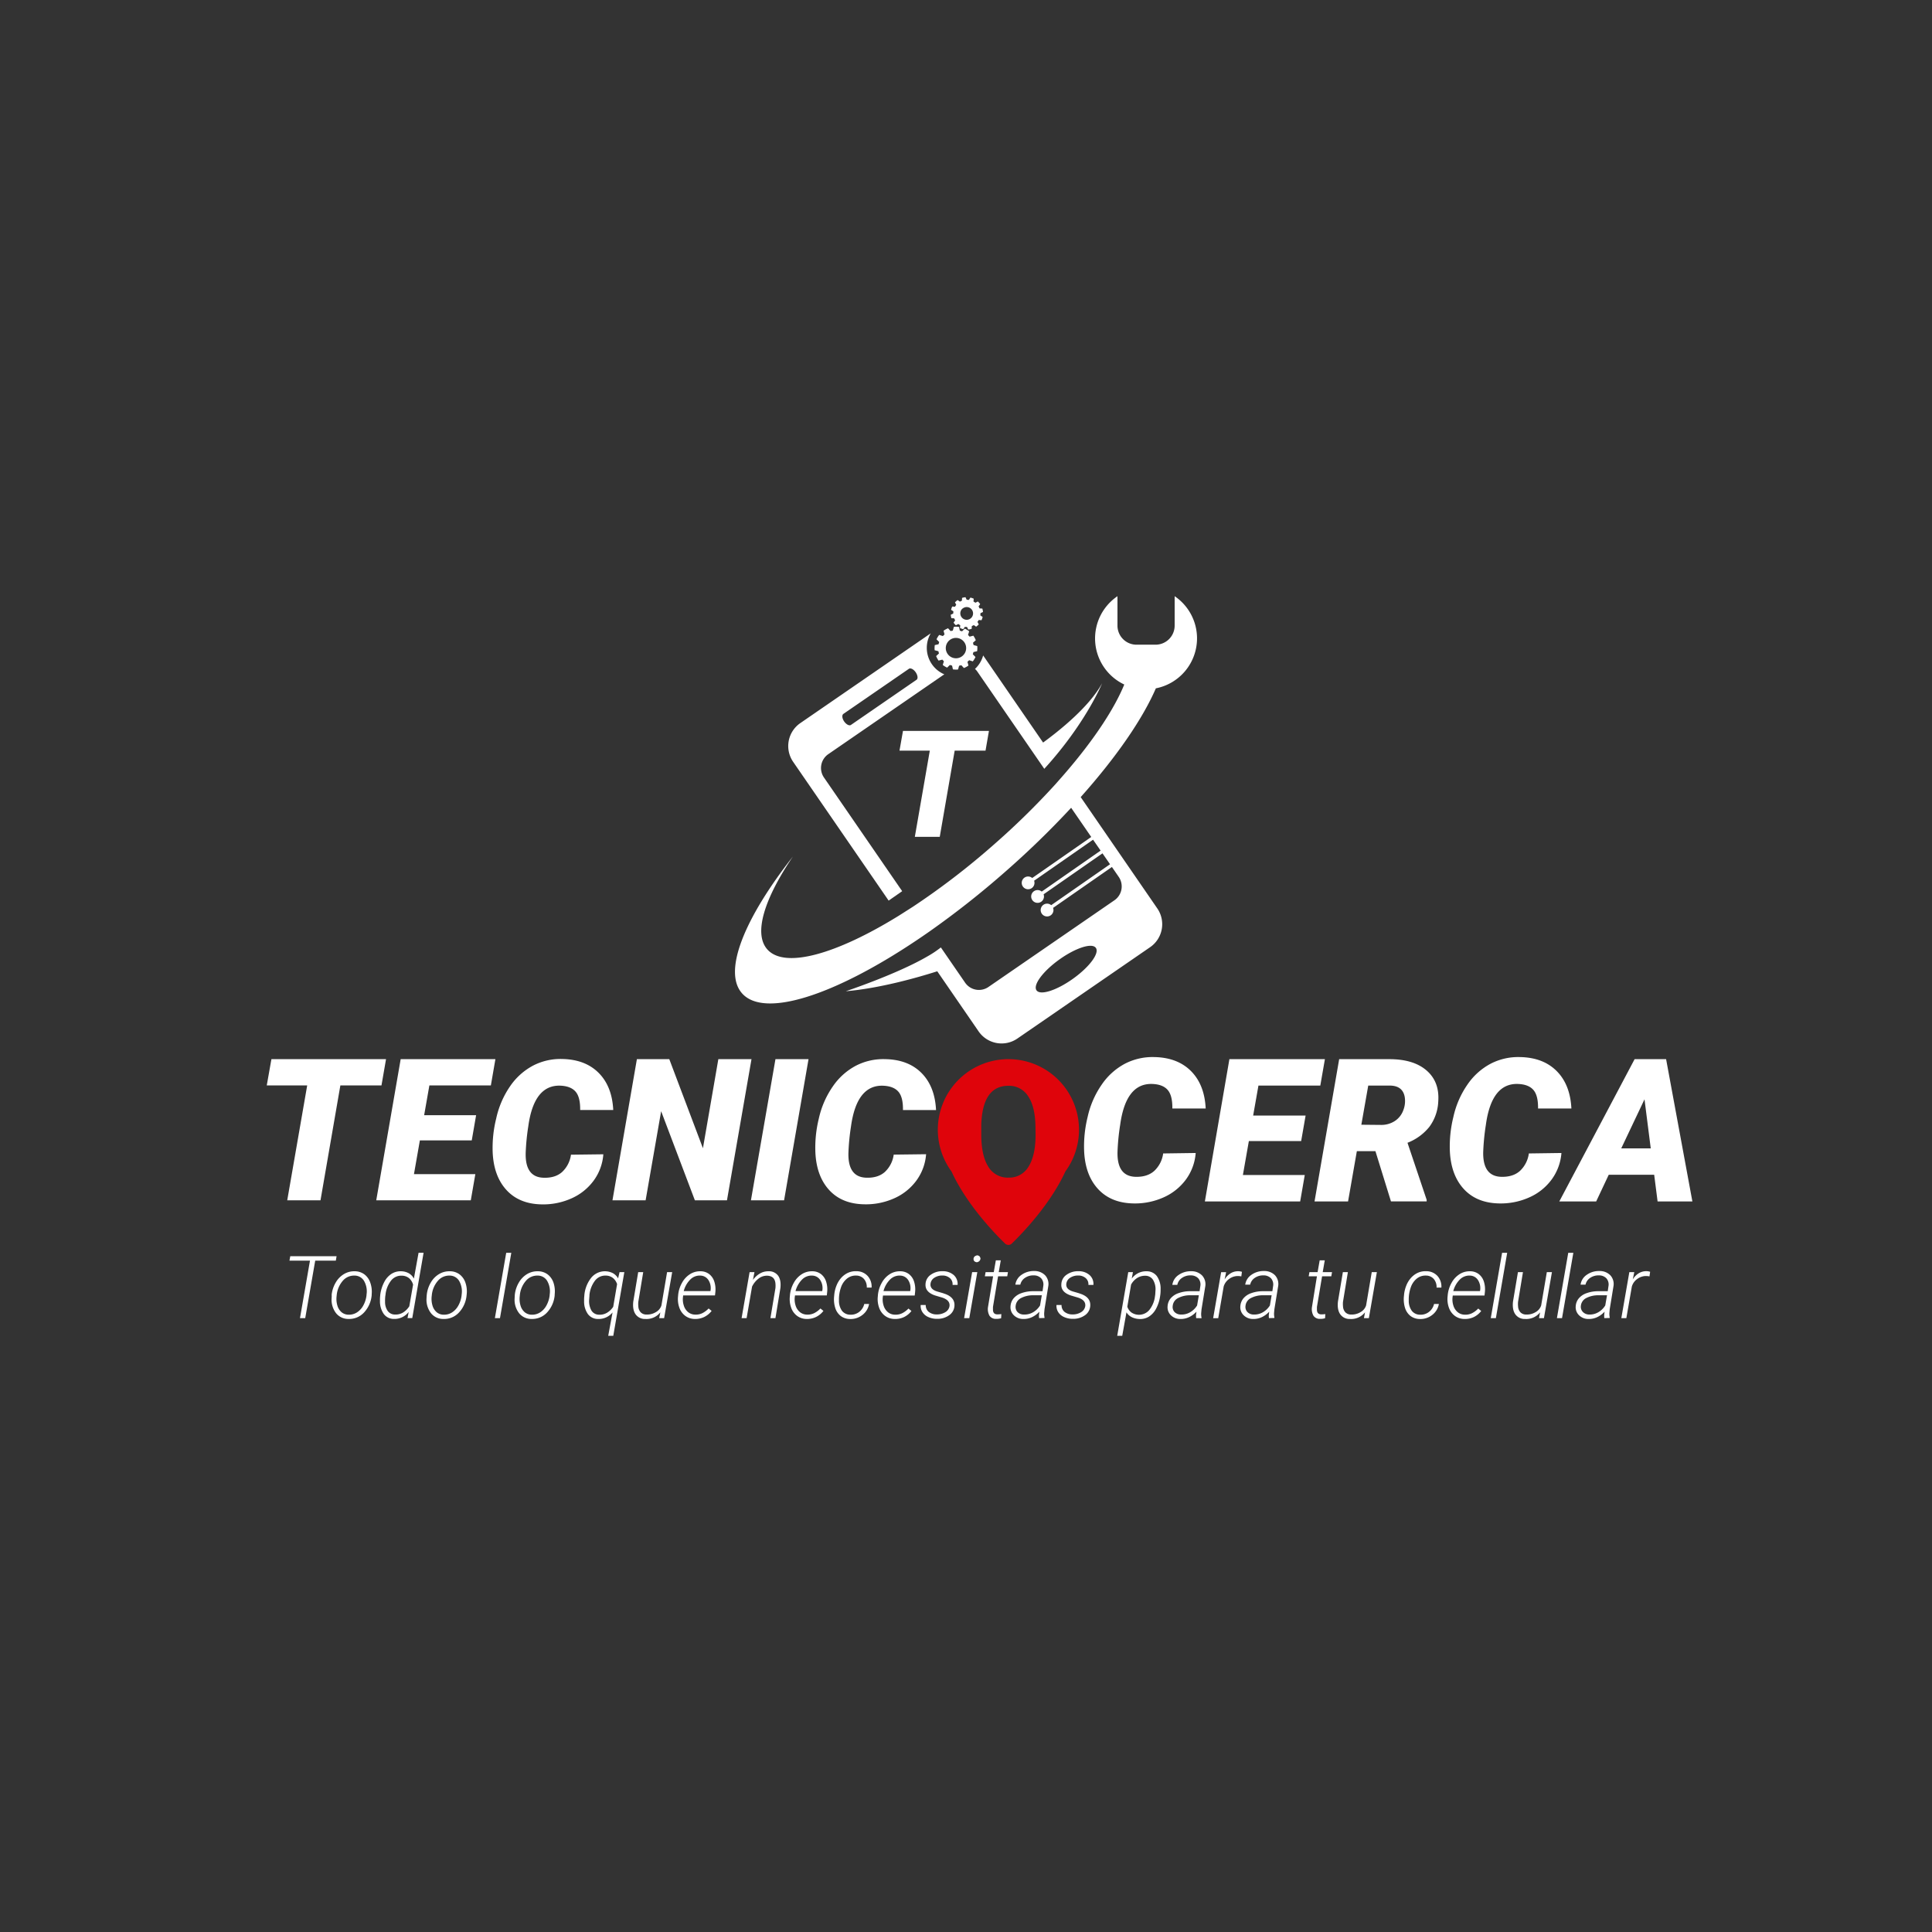 <svg id="Capa_1" data-name="Capa 1" xmlns="http://www.w3.org/2000/svg" viewBox="0 0 1024 1024"><rect x="0" y="0" width="1024" height="1024" fill="#333333" stroke="none"/><defs><style>.cls-1{fill:#fff;}.cls-2{fill:none;}.cls-3{fill:#df040b;}</style></defs><path class="cls-1" d="M178,668.16H167.07l-5.29,30.47H159l5.3-30.47H153.42l.43-2.34h24.54Z"/><path class="cls-1" d="M175.79,686.21a16.06,16.06,0,0,1,2.17-6.48,12.37,12.37,0,0,1,4.38-4.47A10.58,10.58,0,0,1,188,673.8a8.54,8.54,0,0,1,5.15,1.65,9.23,9.23,0,0,1,3.11,4.4A14.4,14.4,0,0,1,197,686l0,.43a15.41,15.41,0,0,1-4.09,9.26,10.69,10.69,0,0,1-8.19,3.38,8.3,8.3,0,0,1-6.56-3,11.62,11.62,0,0,1-2.41-7.8l.07-1.28Zm2.62.77a12.15,12.15,0,0,0,.39,4.94,7.27,7.27,0,0,0,2.2,3.55,5.85,5.85,0,0,0,3.76,1.35,7.79,7.79,0,0,0,4.45-1.23,10,10,0,0,0,3.33-3.63,14.69,14.69,0,0,0,1.69-5.18l.06-.75a11.06,11.06,0,0,0-1.34-7.11,5.79,5.79,0,0,0-5.06-2.83,7.82,7.82,0,0,0-6.23,2.79,13.55,13.55,0,0,0-3.21,7.69Z"/><path class="cls-1" d="M201.53,686.37a19.94,19.94,0,0,1,2.09-6.79,11.26,11.26,0,0,1,3.87-4.41,8.94,8.94,0,0,1,5.12-1.37,8.6,8.6,0,0,1,3.95,1,6.88,6.88,0,0,1,2.81,2.89L221.85,664h2.66l-6,34.61H216l.61-3.25a9.47,9.47,0,0,1-7.89,3.7,6.57,6.57,0,0,1-5.33-2.65,11.63,11.63,0,0,1-2-6.88,18.55,18.55,0,0,1,.11-2.71Zm2.7.45a22.14,22.14,0,0,0-.14,3.21,8.22,8.22,0,0,0,1.44,4.85,4.71,4.71,0,0,0,3.81,1.85,7.53,7.53,0,0,0,4.4-1.14,10.64,10.64,0,0,0,3.2-3.24l2-11.47a7,7,0,0,0-2.15-3.43,6.05,6.05,0,0,0-3.82-1.31,6.81,6.81,0,0,0-5.71,2.62,14.54,14.54,0,0,0-2.94,7.59Z"/><path class="cls-1" d="M226.2,686.21a16,16,0,0,1,2.16-6.48,12.39,12.39,0,0,1,4.39-4.47,10.56,10.56,0,0,1,5.69-1.46,8.51,8.51,0,0,1,5.14,1.65,9.16,9.16,0,0,1,3.11,4.4,14.24,14.24,0,0,1,.67,6.16l-.05.43a15.35,15.35,0,0,1-4.09,9.26,10.67,10.67,0,0,1-8.19,3.38,8.28,8.28,0,0,1-6.55-3,11.62,11.62,0,0,1-2.42-7.8l.07-1.28Zm2.61.77a12.32,12.32,0,0,0,.4,4.94,7.27,7.27,0,0,0,2.2,3.55,5.82,5.82,0,0,0,3.76,1.35,7.82,7.82,0,0,0,4.45-1.23,10,10,0,0,0,3.32-3.63,14.5,14.5,0,0,0,1.69-5.18l.07-.75a11.13,11.13,0,0,0-1.34-7.11,5.8,5.8,0,0,0-5.06-2.83,7.82,7.82,0,0,0-6.23,2.79,13.55,13.55,0,0,0-3.21,7.69Z"/><path class="cls-1" d="M265,698.63h-2.7l6-34.61H271Z"/><path class="cls-1" d="M272.86,686.21a16.06,16.06,0,0,1,2.17-6.48,12.37,12.37,0,0,1,4.38-4.47,10.58,10.58,0,0,1,5.69-1.46,8.54,8.54,0,0,1,5.15,1.65,9.23,9.23,0,0,1,3.11,4.4A14.4,14.4,0,0,1,294,686l0,.43a15.41,15.41,0,0,1-4.09,9.26,10.69,10.69,0,0,1-8.19,3.38,8.3,8.3,0,0,1-6.56-3,11.62,11.62,0,0,1-2.41-7.8l.07-1.28Zm2.62.77a12.15,12.15,0,0,0,.39,4.94,7.27,7.27,0,0,0,2.2,3.55,5.85,5.85,0,0,0,3.76,1.35,7.79,7.79,0,0,0,4.45-1.23,10,10,0,0,0,3.33-3.63,14.69,14.69,0,0,0,1.69-5.18l.06-.75a11.06,11.06,0,0,0-1.34-7.11,5.79,5.79,0,0,0-5.06-2.83,7.82,7.82,0,0,0-6.23,2.79,13.55,13.55,0,0,0-3.21,7.69Z"/><path class="cls-1" d="M309.73,686.35a17.39,17.39,0,0,1,3.73-9.24,9.38,9.38,0,0,1,11.27-2.36,7,7,0,0,1,2.87,2.81l.78-3.31h2.53L325.05,708h-2.68l2.3-12.39a9.47,9.47,0,0,1-7.73,3.47,6.57,6.57,0,0,1-5.35-2.61,11.43,11.43,0,0,1-2-6.9,18.94,18.94,0,0,1,.11-2.73Zm2.68.47-.16,2.12a10.15,10.15,0,0,0,1.27,5.74,4.7,4.7,0,0,0,4,2.14,7.53,7.53,0,0,0,4.15-1,10.17,10.17,0,0,0,3.35-3.2l2.05-12a6.84,6.84,0,0,0-2.2-3.26,6.15,6.15,0,0,0-3.75-1.27,6.83,6.83,0,0,0-5.79,2.73,15,15,0,0,0-2.91,7.53Z"/><path class="cls-1" d="M350,695.56a9.33,9.33,0,0,1-8,3.52,6,6,0,0,1-5.14-2.49c-1.12-1.62-1.53-3.86-1.21-6.73l2.61-15.61h2.66l-2.59,15.68a11.43,11.43,0,0,0,0,2.41,4.94,4.94,0,0,0,1.24,3.2,4.12,4.12,0,0,0,3,1.19,8.82,8.82,0,0,0,5-1.25,6.28,6.28,0,0,0,3-3.57l3-17.66h2.7L352,698.63h-2.61Z"/><path class="cls-1" d="M368.29,699.08a8.51,8.51,0,0,1-5.07-1.64,9.08,9.08,0,0,1-3.14-4.32,13.35,13.35,0,0,1-.71-5.92l.06-.76a16.25,16.25,0,0,1,2-6.44,12.42,12.42,0,0,1,4.28-4.66,9.87,9.87,0,0,1,5.54-1.54,7.56,7.56,0,0,1,4.61,1.48,8.1,8.1,0,0,1,2.74,4,13.54,13.54,0,0,1,.54,5.68l-.18,1.65H362.09l-.06.54a10.58,10.58,0,0,0,.36,4.7,7.29,7.29,0,0,0,2.28,3.56,6,6,0,0,0,3.82,1.36,7.87,7.87,0,0,0,3.9-.83,12.39,12.39,0,0,0,3.2-2.42l1.58,1.29a11,11,0,0,1-3.91,3.21A10.85,10.85,0,0,1,368.29,699.08Zm2.84-23a7,7,0,0,0-5.25,2.08,13.49,13.49,0,0,0-3.49,6.15l14.15,0,.06-.34a7.87,7.87,0,0,0-1.12-5.51A5.15,5.15,0,0,0,371.13,676.09Z"/><path class="cls-1" d="M399.88,674.25l-.81,4.16a11.74,11.74,0,0,1,3.75-3.45,8.71,8.71,0,0,1,4.56-1.16,5.92,5.92,0,0,1,5.12,2.45c1.06,1.58,1.44,3.75,1.12,6.51L411,698.63h-2.66l2.66-15.9a13.67,13.67,0,0,0,0-2.47c-.25-2.67-1.71-4-4.37-4.12a7.25,7.25,0,0,0-4.42,1.41,12.19,12.19,0,0,0-3.6,4.37l-2.89,16.71h-2.66l4.24-24.38Z"/><path class="cls-1" d="M427.55,699.08a8.51,8.51,0,0,1-5.07-1.64,9.08,9.08,0,0,1-3.14-4.32,13.35,13.35,0,0,1-.71-5.92l.06-.76a16.25,16.25,0,0,1,2-6.44,12.42,12.42,0,0,1,4.28-4.66,9.87,9.87,0,0,1,5.54-1.54,7.56,7.56,0,0,1,4.61,1.48,8.1,8.1,0,0,1,2.74,4,13.54,13.54,0,0,1,.54,5.68l-.18,1.65H421.35l-.06.54a10.58,10.58,0,0,0,.36,4.7,7.29,7.29,0,0,0,2.28,3.56,6.05,6.05,0,0,0,3.82,1.36,7.87,7.87,0,0,0,3.9-.83,12.39,12.39,0,0,0,3.2-2.42l1.58,1.29a11,11,0,0,1-3.91,3.21A10.85,10.85,0,0,1,427.55,699.08Zm2.84-23a7.06,7.06,0,0,0-5.25,2.08,13.49,13.49,0,0,0-3.49,6.15l14.15,0,.06-.34a7.87,7.87,0,0,0-1.12-5.51A5.15,5.15,0,0,0,430.39,676.09Z"/><path class="cls-1" d="M450.67,696.82a7.12,7.12,0,0,0,4.7-1.47,7.47,7.47,0,0,0,2.71-4.23h2.55a9.32,9.32,0,0,1-3.55,5.85,10,10,0,0,1-6.55,2.13,8.2,8.2,0,0,1-4.95-1.62,8.61,8.61,0,0,1-2.9-4.31,15.46,15.46,0,0,1-.57-6.19l.09-1a17.56,17.56,0,0,1,1.16-4.6,13.75,13.75,0,0,1,2.37-3.95,11,11,0,0,1,3.55-2.73,9.85,9.85,0,0,1,4.66-.93,7.9,7.9,0,0,1,5.94,2.52,8.32,8.32,0,0,1,2.08,6.17l-2.55,0a6.54,6.54,0,0,0-1.46-4.55,5.46,5.46,0,0,0-4.13-1.83,7.27,7.27,0,0,0-4.93,1.63,10.27,10.27,0,0,0-3.22,4.84,19,19,0,0,0-1,6.65,9.12,9.12,0,0,0,1.62,5.58A5.58,5.58,0,0,0,450.67,696.82Z"/><path class="cls-1" d="M474.17,699.08a8.51,8.51,0,0,1-5.07-1.64,9.08,9.08,0,0,1-3.14-4.32,13.35,13.35,0,0,1-.71-5.92l.06-.76a16.25,16.25,0,0,1,2-6.44,12.42,12.42,0,0,1,4.28-4.66,9.87,9.87,0,0,1,5.54-1.54,7.56,7.56,0,0,1,4.61,1.48,8.1,8.1,0,0,1,2.74,4A13.54,13.54,0,0,1,485,685l-.18,1.65H468l-.06.54a10.58,10.58,0,0,0,.36,4.7,7.29,7.29,0,0,0,2.28,3.56,6,6,0,0,0,3.82,1.36,7.87,7.87,0,0,0,3.9-.83,12.39,12.39,0,0,0,3.2-2.42l1.58,1.29a11,11,0,0,1-3.91,3.21A10.85,10.85,0,0,1,474.17,699.08Zm2.84-23a7.06,7.06,0,0,0-5.25,2.08,13.49,13.49,0,0,0-3.49,6.15l14.15,0,.06-.34a7.87,7.87,0,0,0-1.12-5.51A5.15,5.15,0,0,0,477,676.09Z"/><path class="cls-1" d="M503.26,692.27q.36-3.1-3.79-4.5l-3.87-1.15q-5.34-1.8-5.05-6a6.28,6.28,0,0,1,2.81-5,10.3,10.3,0,0,1,6.29-1.85,8.66,8.66,0,0,1,5.82,2,6.28,6.28,0,0,1,2.07,5.26h-2.66a4.23,4.23,0,0,0-1.36-3.56,5.91,5.91,0,0,0-4-1.42,7.53,7.53,0,0,0-4.33,1.21,4.33,4.33,0,0,0-2,3.19c-.22,1.94,1,3.3,3.56,4.08l2.82.81,1.51.52q5.08,1.9,4.8,6.24a6.45,6.45,0,0,1-2.54,4.81,10.5,10.5,0,0,1-6.07,2.1l-.92,0a11,11,0,0,1-4.44-1,6.94,6.94,0,0,1-3-2.56,6.06,6.06,0,0,1-.93-3.78l2.68,0a4.53,4.53,0,0,0,1.56,3.63,6.57,6.57,0,0,0,4.28,1.37,8.29,8.29,0,0,0,4.6-1.23A4.49,4.49,0,0,0,503.26,692.27Z"/><path class="cls-1" d="M513.74,698.63H511l4.26-24.38H518ZM516,667.19c.08-1,.73-1.59,1.94-1.84a2.21,2.21,0,0,1,1.25.55,2.28,2.28,0,0,1,.49,1.29,2.46,2.46,0,0,1-.66,1.25,2.59,2.59,0,0,1-1.28.58Q515.94,668.75,516,667.19Z"/><path class="cls-1" d="M530.43,668l-1.08,6.25h4.89l-.38,2.21H529l-2.71,16.26,0,1.4q0,2.46,2.25,2.52a14.94,14.94,0,0,0,2.19-.15l-.11,2.2a8.59,8.59,0,0,1-2.71.34,4,4,0,0,1-3.45-1.65,7.2,7.2,0,0,1-.79-4.68l2.69-16.24h-4.37l.4-2.21h4.33l1.1-6.25Z"/><path class="cls-1" d="M550.76,698.63a9,9,0,0,1-.07-1.72l.2-1.69a12.63,12.63,0,0,1-3.86,2.87,10.37,10.37,0,0,1-4.7,1,7,7,0,0,1-5-2,5.85,5.85,0,0,1-1.73-4.79,7.15,7.15,0,0,1,1.66-4.18,9.43,9.43,0,0,1,4.2-2.75,18,18,0,0,1,6.11-1l5,0,.4-2.79a4.94,4.94,0,0,0-1.08-4,5.32,5.32,0,0,0-4-1.6,7.71,7.71,0,0,0-4.63,1.32,5.78,5.78,0,0,0-2.47,3.59h-2.63a7.53,7.53,0,0,1,3.29-5.22,11.08,11.08,0,0,1,6.71-2,7.79,7.79,0,0,1,5.8,2.28,6.81,6.81,0,0,1,1.66,5.68l-2,12.25-.18,2a9.76,9.76,0,0,0,.18,2.41l0,.27Zm-8-1.9a8.84,8.84,0,0,0,4.74-1.18,10.49,10.49,0,0,0,3.75-3.63l.93-5.39-4.3,0a13.6,13.6,0,0,0-6.7,1.46,5.21,5.21,0,0,0-2.86,4.17,3.92,3.92,0,0,0,1,3.27A4.63,4.63,0,0,0,542.78,696.73Z"/><path class="cls-1" d="M575.21,692.27c.24-2.07-1-3.57-3.79-4.5l-3.88-1.15q-5.34-1.8-5-6a6.27,6.27,0,0,1,2.8-5,10.35,10.35,0,0,1,6.3-1.85,8.62,8.62,0,0,1,5.81,2,6.26,6.26,0,0,1,2.08,5.26h-2.66a4.24,4.24,0,0,0-1.37-3.56,5.87,5.87,0,0,0-4-1.42,7.51,7.51,0,0,0-4.33,1.21,4.33,4.33,0,0,0-2,3.19q-.34,2.91,3.56,4.08l2.81.81,1.51.52q5.1,1.9,4.8,6.24a6.44,6.44,0,0,1-2.53,4.81,10.53,10.53,0,0,1-6.07,2.1l-.93,0a11,11,0,0,1-4.44-1,7,7,0,0,1-3-2.56,6.12,6.12,0,0,1-.92-3.78l2.68,0a4.55,4.55,0,0,0,1.55,3.63,6.61,6.61,0,0,0,4.29,1.37,8.23,8.23,0,0,0,4.59-1.23A4.5,4.5,0,0,0,575.21,692.27Z"/><path class="cls-1" d="M604,699.1a10,10,0,0,1-3.95-.89,6.93,6.93,0,0,1-3-2.65L594.81,708h-2.66L598,674.25h2.48l-.63,3.44a9.37,9.37,0,0,1,7.95-3.89,6.65,6.65,0,0,1,5.34,2.54,11.34,11.34,0,0,1,2,7,20.53,20.53,0,0,1-.13,2.75l-.09.63a20.19,20.19,0,0,1-2.12,6.81,11.23,11.23,0,0,1-3.79,4.27A8.72,8.72,0,0,1,604,699.1Zm8.3-13,.13-2.13a9.63,9.63,0,0,0-1.31-5.65,4.77,4.77,0,0,0-4.07-2.14,7.7,7.7,0,0,0-4.3,1.16,9.76,9.76,0,0,0-3.25,3.5l-2,11.73a6.16,6.16,0,0,0,2.29,3.15,7.18,7.18,0,0,0,9.28-1.3,14.18,14.18,0,0,0,3.06-7.12Z"/><path class="cls-1" d="M634,698.63a9.86,9.86,0,0,1-.07-1.72l.21-1.69a12.67,12.67,0,0,1-3.87,2.87,10.34,10.34,0,0,1-4.7,1,7,7,0,0,1-5-2,5.84,5.84,0,0,1-1.72-4.79,7.21,7.21,0,0,1,1.65-4.18,9.53,9.53,0,0,1,4.21-2.75,18,18,0,0,1,6.1-1l5,0,.41-2.79a4.94,4.94,0,0,0-1.08-4,5.36,5.36,0,0,0-4-1.6,7.69,7.69,0,0,0-4.63,1.32A5.74,5.74,0,0,0,624,681h-2.64a7.53,7.53,0,0,1,3.29-5.22,11.11,11.11,0,0,1,6.72-2,7.8,7.8,0,0,1,5.8,2.28,6.84,6.84,0,0,1,1.66,5.68l-2,12.25-.18,2a8.89,8.89,0,0,0,.18,2.41l0,.27Zm-8-1.9a8.84,8.84,0,0,0,4.74-1.18,10.49,10.49,0,0,0,3.75-3.63l.92-5.39-4.3,0a13.59,13.59,0,0,0-6.69,1.46,5.19,5.19,0,0,0-2.86,4.17,3.89,3.89,0,0,0,1,3.27A4.67,4.67,0,0,0,626,696.73Z"/><path class="cls-1" d="M657.92,676.52a9.61,9.61,0,0,0-1.78-.2,7.78,7.78,0,0,0-4.71,1.57,7.52,7.52,0,0,0-2.86,4l-2.88,16.77H643l4.23-24.38h2.64l-.81,3.87a9.65,9.65,0,0,1,3.21-3.29,7.58,7.58,0,0,1,4.13-1.08,6.59,6.59,0,0,1,1.85.32Z"/><path class="cls-1" d="M672.57,698.63a9,9,0,0,1-.07-1.72l.2-1.69a12.51,12.51,0,0,1-3.86,2.87,10.37,10.37,0,0,1-4.7,1,7,7,0,0,1-5-2,5.85,5.85,0,0,1-1.73-4.79,7.22,7.22,0,0,1,1.66-4.18,9.43,9.43,0,0,1,4.2-2.75,18,18,0,0,1,6.11-1l5,0,.4-2.79a4.94,4.94,0,0,0-1.08-4,5.32,5.32,0,0,0-4-1.6,7.71,7.71,0,0,0-4.63,1.32,5.77,5.77,0,0,0-2.46,3.59H660a7.53,7.53,0,0,1,3.29-5.22,11.08,11.08,0,0,1,6.71-2,7.83,7.83,0,0,1,5.81,2.28,6.84,6.84,0,0,1,1.65,5.68l-2,12.25-.18,2a9.76,9.76,0,0,0,.18,2.41l0,.27Zm-8-1.9a8.84,8.84,0,0,0,4.74-1.18,10.6,10.6,0,0,0,3.76-3.63l.92-5.39-4.3,0A13.6,13.6,0,0,0,663,688a5.21,5.21,0,0,0-2.86,4.17,3.92,3.92,0,0,0,1.05,3.27A4.63,4.63,0,0,0,664.59,696.73Z"/><path class="cls-1" d="M702.15,668l-1.08,6.25H706l-.38,2.21h-4.89L698,692.72l0,1.4q0,2.46,2.25,2.52a14.94,14.94,0,0,0,2.19-.15l-.12,2.2a8.49,8.49,0,0,1-2.7.34,4,4,0,0,1-3.45-1.65,7.2,7.2,0,0,1-.79-4.68L698,676.46h-4.37l.4-2.21h4.33l1.1-6.25Z"/><path class="cls-1" d="M723.49,695.56a9.33,9.33,0,0,1-8,3.52,6,6,0,0,1-5.14-2.49c-1.12-1.62-1.53-3.86-1.21-6.73l2.61-15.61h2.66l-2.59,15.68a12.14,12.14,0,0,0,0,2.41,5,5,0,0,0,1.24,3.2,4.14,4.14,0,0,0,3,1.19,8.82,8.82,0,0,0,5-1.25,6.26,6.26,0,0,0,3-3.57l3-17.66h2.71l-4.24,24.38h-2.61Z"/><path class="cls-1" d="M752.67,696.82a7.12,7.12,0,0,0,4.7-1.47,7.47,7.47,0,0,0,2.71-4.23h2.55a9.27,9.27,0,0,1-3.55,5.85,10,10,0,0,1-6.55,2.13,8.24,8.24,0,0,1-4.95-1.62,8.67,8.67,0,0,1-2.9-4.31,15.46,15.46,0,0,1-.57-6.19l.09-1a18,18,0,0,1,1.16-4.6,13.56,13.56,0,0,1,2.38-3.95,11,11,0,0,1,3.54-2.73,9.85,9.85,0,0,1,4.66-.93,7.94,7.94,0,0,1,5.95,2.52,8.36,8.36,0,0,1,2.07,6.17l-2.55,0a6.54,6.54,0,0,0-1.46-4.55,5.44,5.44,0,0,0-4.12-1.83,7.3,7.3,0,0,0-4.94,1.63,10.27,10.27,0,0,0-3.22,4.84,19.26,19.26,0,0,0-1,6.65,9.06,9.06,0,0,0,1.63,5.58A5.55,5.55,0,0,0,752.67,696.82Z"/><path class="cls-1" d="M776.17,699.08a8.51,8.51,0,0,1-5.07-1.64,9.15,9.15,0,0,1-3.14-4.32,13.35,13.35,0,0,1-.71-5.92l.07-.76a16.4,16.4,0,0,1,2-6.44,12.5,12.5,0,0,1,4.28-4.66,9.88,9.88,0,0,1,5.55-1.54,7.55,7.55,0,0,1,4.6,1.48,8.1,8.1,0,0,1,2.74,4A13.54,13.54,0,0,1,787,685l-.18,1.65H770l-.07.54a10.58,10.58,0,0,0,.36,4.7,7.3,7.3,0,0,0,2.29,3.56,6,6,0,0,0,3.82,1.36,7.81,7.81,0,0,0,3.89-.83,12.23,12.23,0,0,0,3.2-2.42l1.58,1.29a11,11,0,0,1-3.91,3.21A10.82,10.82,0,0,1,776.17,699.08Zm2.84-23a7.06,7.06,0,0,0-5.25,2.08,13.49,13.49,0,0,0-3.49,6.15l14.15,0,.07-.34a7.88,7.88,0,0,0-1.13-5.51A5.15,5.15,0,0,0,779,676.09Z"/><path class="cls-1" d="M792.85,698.63h-2.71l6-34.61h2.7Z"/><path class="cls-1" d="M816.28,695.56a9.33,9.33,0,0,1-8,3.52,6,6,0,0,1-5.14-2.49c-1.13-1.62-1.53-3.86-1.22-6.73l2.62-15.61h2.66l-2.59,15.68a11.43,11.43,0,0,0,0,2.41,5,5,0,0,0,1.24,3.2,4.13,4.13,0,0,0,3,1.19,8.82,8.82,0,0,0,5-1.25,6.26,6.26,0,0,0,3-3.57l3-17.66h2.71l-4.24,24.38h-2.61Z"/><path class="cls-1" d="M827.91,698.63H825.2l6-34.61h2.7Z"/><path class="cls-1" d="M850.33,698.63a9,9,0,0,1-.07-1.72l.2-1.69a12.63,12.63,0,0,1-3.86,2.87,10.37,10.37,0,0,1-4.7,1,7,7,0,0,1-5-2,5.85,5.85,0,0,1-1.73-4.79,7.15,7.15,0,0,1,1.66-4.18,9.43,9.43,0,0,1,4.2-2.75,18,18,0,0,1,6.11-1l5,0,.4-2.79a4.94,4.94,0,0,0-1.08-4,5.32,5.32,0,0,0-4-1.6,7.71,7.71,0,0,0-4.63,1.32,5.78,5.78,0,0,0-2.47,3.59h-2.63a7.53,7.53,0,0,1,3.29-5.22,11.08,11.08,0,0,1,6.71-2,7.8,7.8,0,0,1,5.8,2.28,6.81,6.81,0,0,1,1.66,5.68l-2,12.25-.18,2a9.76,9.76,0,0,0,.18,2.41l0,.27Zm-8-1.9a8.84,8.84,0,0,0,4.74-1.18,10.49,10.49,0,0,0,3.75-3.63l.93-5.39-4.31,0a13.59,13.59,0,0,0-6.69,1.46,5.19,5.19,0,0,0-2.86,4.17A3.89,3.89,0,0,0,839,695.4,4.63,4.63,0,0,0,842.35,696.73Z"/><path class="cls-1" d="M874.26,676.52a9.71,9.71,0,0,0-1.78-.2,7.74,7.74,0,0,0-4.71,1.57,7.47,7.47,0,0,0-2.86,4L862,698.63h-2.66l4.24-24.38h2.63l-.81,3.87a9.65,9.65,0,0,1,3.21-3.29,7.64,7.64,0,0,1,4.14-1.08,6.71,6.71,0,0,1,1.85.32Z"/><path class="cls-2" d="M451.08,384.26h0l34.74-23.9h0c.88-.6.68-2.41-.43-4s-2.73-2.44-3.61-1.84h0l-34.74,23.91h0c-.88.61-.68,2.4.44,4S450.2,384.87,451.08,384.26Z"/><path class="cls-2" d="M534.49,575.49q-13.57,0-14.34,20.36l0,5.5q0,11,3.65,16.9a11.92,11.92,0,0,0,10.84,5.91,11.79,11.79,0,0,0,10.54-5.8q3.69-5.8,3.75-16.71v-3.44q0-11.15-3.73-16.93A11.94,11.94,0,0,0,534.49,575.49Z"/><path class="cls-2" d="M733.31,566.81l-17.68,0-5.71,32.89,18.5.05A20.6,20.6,0,0,0,742,595.05a17.85,17.85,0,0,0,6.5-12.1q.87-7.2-3.19-11.57T733.31,566.81Z"/><polygon class="cls-2" points="842.52 609.83 871.45 609.83 864.05 569.27 842.52 609.83"/><polygon class="cls-1" points="204.61 561.36 143.86 561.36 141.39 575.29 162.82 575.29 152.24 636.19 169.87 636.19 180.4 575.29 202.19 575.29 204.61 561.36"/><polygon class="cls-1" points="260.17 575.29 262.58 561.36 212.37 561.36 199.42 636.19 249.53 636.19 251.94 622.31 219.41 622.31 222.54 604.43 250.04 604.43 252.35 591.07 224.81 591.07 227.58 575.29 260.17 575.29"/><path class="cls-1" d="M297.89,621.22q-3.7,3.25-9.92,3-9.62-.36-9.35-13A119.42,119.42,0,0,1,280,597q3-22,16.91-21.58,5.55.21,8.12,3.13t2.47,9.77l17.53,0q-.61-12.54-7.74-19.68t-19.35-7.35a31.49,31.49,0,0,0-15.34,3.47,34.1,34.1,0,0,0-12.18,10.89A48,48,0,0,0,263,592.82,64.18,64.18,0,0,0,261.14,611q.62,12.49,7.35,19.79t18.45,7.55a36.54,36.54,0,0,0,15.86-3.13,29.21,29.21,0,0,0,11.82-9.41,26.86,26.86,0,0,0,5.16-14l-17.16.21A15.31,15.31,0,0,1,297.89,621.22Z"/><polygon class="cls-1" points="380.74 561.36 372.57 608.59 354.73 561.36 337.57 561.36 324.62 636.19 342.19 636.19 350.42 588.96 368.3 636.19 385.31 636.19 398.31 561.36 380.74 561.36"/><polygon class="cls-1" points="398.01 636.19 415.58 636.19 428.54 561.36 411.01 561.36 398.01 636.19"/><path class="cls-1" d="M468,575.45c3.71.14,6.41,1.18,8.13,3.13s2.53,5.21,2.46,9.77l17.53,0q-.61-12.54-7.74-19.68T469,561.37a31.49,31.49,0,0,0-15.34,3.47,34.1,34.1,0,0,0-12.18,10.89A48,48,0,0,0,434,592.82,64.54,64.54,0,0,0,432.18,611q.63,12.49,7.35,19.79T458,638.3a36.54,36.54,0,0,0,15.86-3.13,29.21,29.21,0,0,0,11.82-9.41,27,27,0,0,0,5.17-14l-17.17.21a15.31,15.31,0,0,1-4.73,9.23q-3.71,3.25-9.92,3-9.61-.36-9.35-13A117.87,117.87,0,0,1,451.05,597Q454.08,575,468,575.45Z"/><path class="cls-3" d="M539.48,561.7l-.72-.09-1.34-.13-.8-.06c-.7,0-1.41-.06-2.13-.06s-1.43,0-2.13.06l-.89.07-1.21.11-.91.12q-.76.1-1.5.24l-.38.07a37.4,37.4,0,0,0-23.16,58.86c8.09,17.69,23.23,33.22,28.4,38.22a2.56,2.56,0,0,0,3.56,0c5.17-5,20.31-20.53,28.4-38.22a37.42,37.42,0,0,0-25.19-59.19Zm9.4,39.95q-.06,10.9-3.75,16.71a11.79,11.79,0,0,1-10.54,5.8,11.92,11.92,0,0,1-10.84-5.91q-3.66-5.91-3.65-16.9l0-5.5q.76-20.36,14.34-20.36a11.94,11.94,0,0,1,10.66,5.79q3.74,5.78,3.73,16.93Z"/><path class="cls-1" d="M552.86,393.57,521.09,347.4a15.12,15.12,0,0,1-4.33,7.14,8.33,8.33,0,0,1,1.34,1.54l28.72,41.72,6.67,9.69c1.76-1.92,3.44-3.83,5-5.69,18.11-21.37,25.43-39.12,25.68-39.71C577.41,374.55,561.6,387.2,552.86,393.57ZM439,399.73l61.5-42.33a15.23,15.23,0,0,1-7.19-21.72l-69.13,47.58a14.76,14.76,0,0,0-3.78,20.55L471,477.34l7.17-5-41.47-60.27A8.9,8.9,0,0,1,439,399.73ZM447,378.39h0l34.74-23.91h0c.87-.6,2.47.21,3.59,1.83s1.32,3.44.43,4l-34.73,23.91h0c-.88.62-2.49-.23-3.61-1.84S446.16,379,447,378.39Z"/><path class="cls-1" d="M517.9,345.15a11.22,11.22,0,0,0,.07-2.72l-2-.55c0-.29-.11-.59-.19-.88,0-.1-.06-.2-.1-.3l1.51-1.38a11.67,11.67,0,0,0-1.29-2.39l-2,.51a9.91,9.91,0,0,0-.83-.88l.61-1.95a12,12,0,0,0-2.32-1.42l-1.46,1.43a11.83,11.83,0,0,0-1.16-.34l-.45-2a11.23,11.23,0,0,0-2.72-.06l-.55,2c-.29.05-.58.11-.87.19l-.3.09L502.5,333a11.21,11.21,0,0,0-2.39,1.29l.51,2a10,10,0,0,0-.88.84l-1.95-.61a11.45,11.45,0,0,0-1.42,2.32l1.44,1.46a9.13,9.13,0,0,0-.35,1.16l-2,.45a11.22,11.22,0,0,0-.07,2.72l2,.54a8.6,8.6,0,0,0,.19.88l.09.3-1.5,1.38a11.49,11.49,0,0,0,1.29,2.4l2-.52a8.7,8.7,0,0,0,.83.88l-.61,1.95a11.55,11.55,0,0,0,2.32,1.42l1.46-1.43a9.65,9.65,0,0,0,1.16.35l.45,2a11.22,11.22,0,0,0,2.72.07l.55-2c.29-.05.58-.12.87-.2a2.63,2.63,0,0,0,.3-.09l1.39,1.51a11.24,11.24,0,0,0,2.39-1.3l-.51-2a10,10,0,0,0,.88-.84l1.94.61a11.06,11.06,0,0,0,1.43-2.32l-1.44-1.46a8.67,8.67,0,0,0,.35-1.16Zm-9.79,3.56a5.4,5.4,0,1,1,3.78-6.64A5.4,5.4,0,0,1,508.11,348.71Z"/><path class="cls-1" d="M519.66,325l1.35-.63a8.15,8.15,0,0,0-.36-1.82l-1.48-.08a7.25,7.25,0,0,0-.51-1.05l.85-1.22a7.7,7.7,0,0,0-.57-.74c-.21-.23-.42-.45-.65-.66l-1.32.67a7.55,7.55,0,0,0-1-.66l.13-1.48a8.71,8.71,0,0,0-1.76-.6l-.81,1.25a7.55,7.55,0,0,0-1.16-.09l-.63-1.35a8.85,8.85,0,0,0-1.83.36l-.08,1.48a7.25,7.25,0,0,0-1.05.51l-1.22-.85c-.25.18-.5.37-.73.57a8.25,8.25,0,0,0-.67.65l.67,1.33a7.71,7.71,0,0,0-.65,1l-1.48-.13a8.74,8.74,0,0,0-.61,1.76l1.25.81a7.68,7.68,0,0,0-.09,1.17l-1.34.63a8.74,8.74,0,0,0,.35,1.82l1.48.08a7.32,7.32,0,0,0,.52,1.05l-.85,1.22a7.7,7.7,0,0,0,.57.74c.2.23.42.45.64.66l1.33-.67a6.91,6.91,0,0,0,1,.66l-.13,1.47a8.45,8.45,0,0,0,1.75.61l.82-1.24a7.45,7.45,0,0,0,1.16.08l.63,1.34a8,8,0,0,0,1.82-.35l.08-1.48a7.91,7.91,0,0,0,1.06-.51l1.21.85c.26-.18.5-.37.74-.57s.46-.42.67-.65l-.68-1.33a6.82,6.82,0,0,0,.66-1l1.48.12a8.42,8.42,0,0,0,.6-1.75l-1.24-.81A7.67,7.67,0,0,0,519.66,325Zm-12.65,1a5.48,5.48,0,0,1,.85-3.9,5.49,5.49,0,0,0,4.92,8.52A5.53,5.53,0,0,1,507,325.94Zm3.16-3.42a3.37,3.37,0,1,1-.29,4.81A3.38,3.38,0,0,1,510.17,322.52Zm3.72,7.86a5.52,5.52,0,0,0-2.3-10.78,5.29,5.29,0,0,0-1.81.65,5.29,5.29,0,0,1,1.81-.65,5.52,5.52,0,0,1,2.3,10.78Z"/><path class="cls-1" d="M522.35,397.85H506l-7.91,45.68H484.88l7.94-45.68H476.75l1.85-10.45h45.56Z"/><path class="cls-1" d="M634.45,338.37A27,27,0,0,0,622.59,316v15.59a10.12,10.12,0,0,1-10.11,10.11H602.39a10.09,10.09,0,0,1-9.87-7.93,9.78,9.78,0,0,1-.24-2.18V316a27.1,27.1,0,0,0-10.7,14.49c-.17.57-.33,1.15-.46,1.74a27,27,0,0,0,14.77,30.58c-5.47,13.31-16.48,29.82-31.63,47.32-1.63,1.89-3.31,3.78-5,5.69a400.87,400.87,0,0,1-33,32.27,393.17,393.17,0,0,1-42.45,32.53l-7.37,4.69c-33.08,20.45-60.59,28.34-69.8,17.83-7.35-8.39-1.54-26.79,13.62-49.17-25.71,32.77-37.2,60.85-27,72.47,11.72,13.39,49,1.11,92.31-27.9q3.58-2.39,7.21-4.93a472.89,472.89,0,0,0,39.6-31.2,470,470,0,0,0,35.35-34.27l10.65,15.47L547.1,465.36a3.38,3.38,0,1,0,1,1.44l31.25-21.74,4,5.78-31.22,21.72a3.39,3.39,0,1,0,1,1.44l31.21-21.71,4,5.78-31.18,21.69a3.39,3.39,0,1,0,1,1.44l31.18-21.68,3.62,5.26a8.91,8.91,0,0,1-2.3,12.39l-66.75,45.94a8.9,8.9,0,0,1-12.39-2.29l-6.12-8.89-6.72-9.77A55,55,0,0,1,491.4,507c-16.17,9.4-43.12,18.38-43.12,18.38,18-1.56,37.57-7.11,48.49-10.58l21.91,31.85a14.78,14.78,0,0,0,20.55,3.8l70.37-48.43a14.77,14.77,0,0,0,3.79-20.54l-40.6-59c18.92-21.21,32.79-41.38,39.84-57.65A27,27,0,0,0,634.45,338.37ZM568.74,518.73c-8.68,6.21-17.35,9-19.36,6.17s3.41-10.12,12.09-16.33,17.35-9,19.36-6.17S577.43,512.52,568.74,518.73Z"/><path class="cls-1" d="M633.74,611.11a27.22,27.22,0,0,1-5.2,14.09,29.52,29.52,0,0,1-11.92,9.48,37,37,0,0,1-16,3.16q-11.8-.26-18.6-7.61t-7.4-20A64.79,64.79,0,0,1,576.47,592,48.26,48.26,0,0,1,584,574.77a34.44,34.44,0,0,1,12.27-11,31.88,31.88,0,0,1,15.47-3.5q12.32.21,19.5,7.41t7.8,19.84l-17.67,0q.1-6.88-2.49-9.84t-8.18-3.16q-14-.47-17,21.75a118.16,118.16,0,0,0-1.4,14.35q-.27,12.75,9.43,13.11c4.17.14,7.51-.89,10-3.08a15.44,15.44,0,0,0,4.77-9.3Z"/><path class="cls-1" d="M689.64,604.79H661.92l-3.16,18h32.79l-2.43,14H638.61l13-75.42h50.62l-2.44,14H667l-2.8,15.9H692Z"/><path class="cls-1" d="M729,610.13h-9.84l-4.66,26.67H696.73l13.06-75.42,26.62,0q12.8,0,19.71,6t6.19,16.33a24.35,24.35,0,0,1-4.71,13.53,27.74,27.74,0,0,1-11.6,8.46l10.15,30.19v.88H737.24Zm-7.46-14,10.36.1a13.09,13.09,0,0,0,7.39-2.07,11.46,11.46,0,0,0,4.48-5.69,13.32,13.32,0,0,0,.77-7q-1-5.78-7.35-6.08l-12,0Z"/><path class="cls-1" d="M827.59,611.11a27.24,27.24,0,0,1-5.21,14.09,29.39,29.39,0,0,1-11.92,9.48,36.92,36.92,0,0,1-16,3.16q-11.81-.26-18.59-7.61t-7.41-20A64.82,64.82,0,0,1,770.32,592a48.25,48.25,0,0,1,7.51-17.23,34.38,34.38,0,0,1,12.28-11,31.82,31.82,0,0,1,15.46-3.5q12.33.21,19.5,7.41t7.8,19.84l-17.67,0q.1-6.88-2.48-9.84t-8.19-3.16q-14-.47-17,21.75a120.29,120.29,0,0,0-1.4,14.35q-.26,12.75,9.43,13.11,6.27.21,10-3.08a15.48,15.48,0,0,0,4.76-9.3Z"/><path class="cls-1" d="M876.75,622.66H852.66L846,636.8H826.45l39.93-75.42h16.69L897,636.8H878.56Zm-17.46-14h15.64l-3.31-26Z"/></svg>